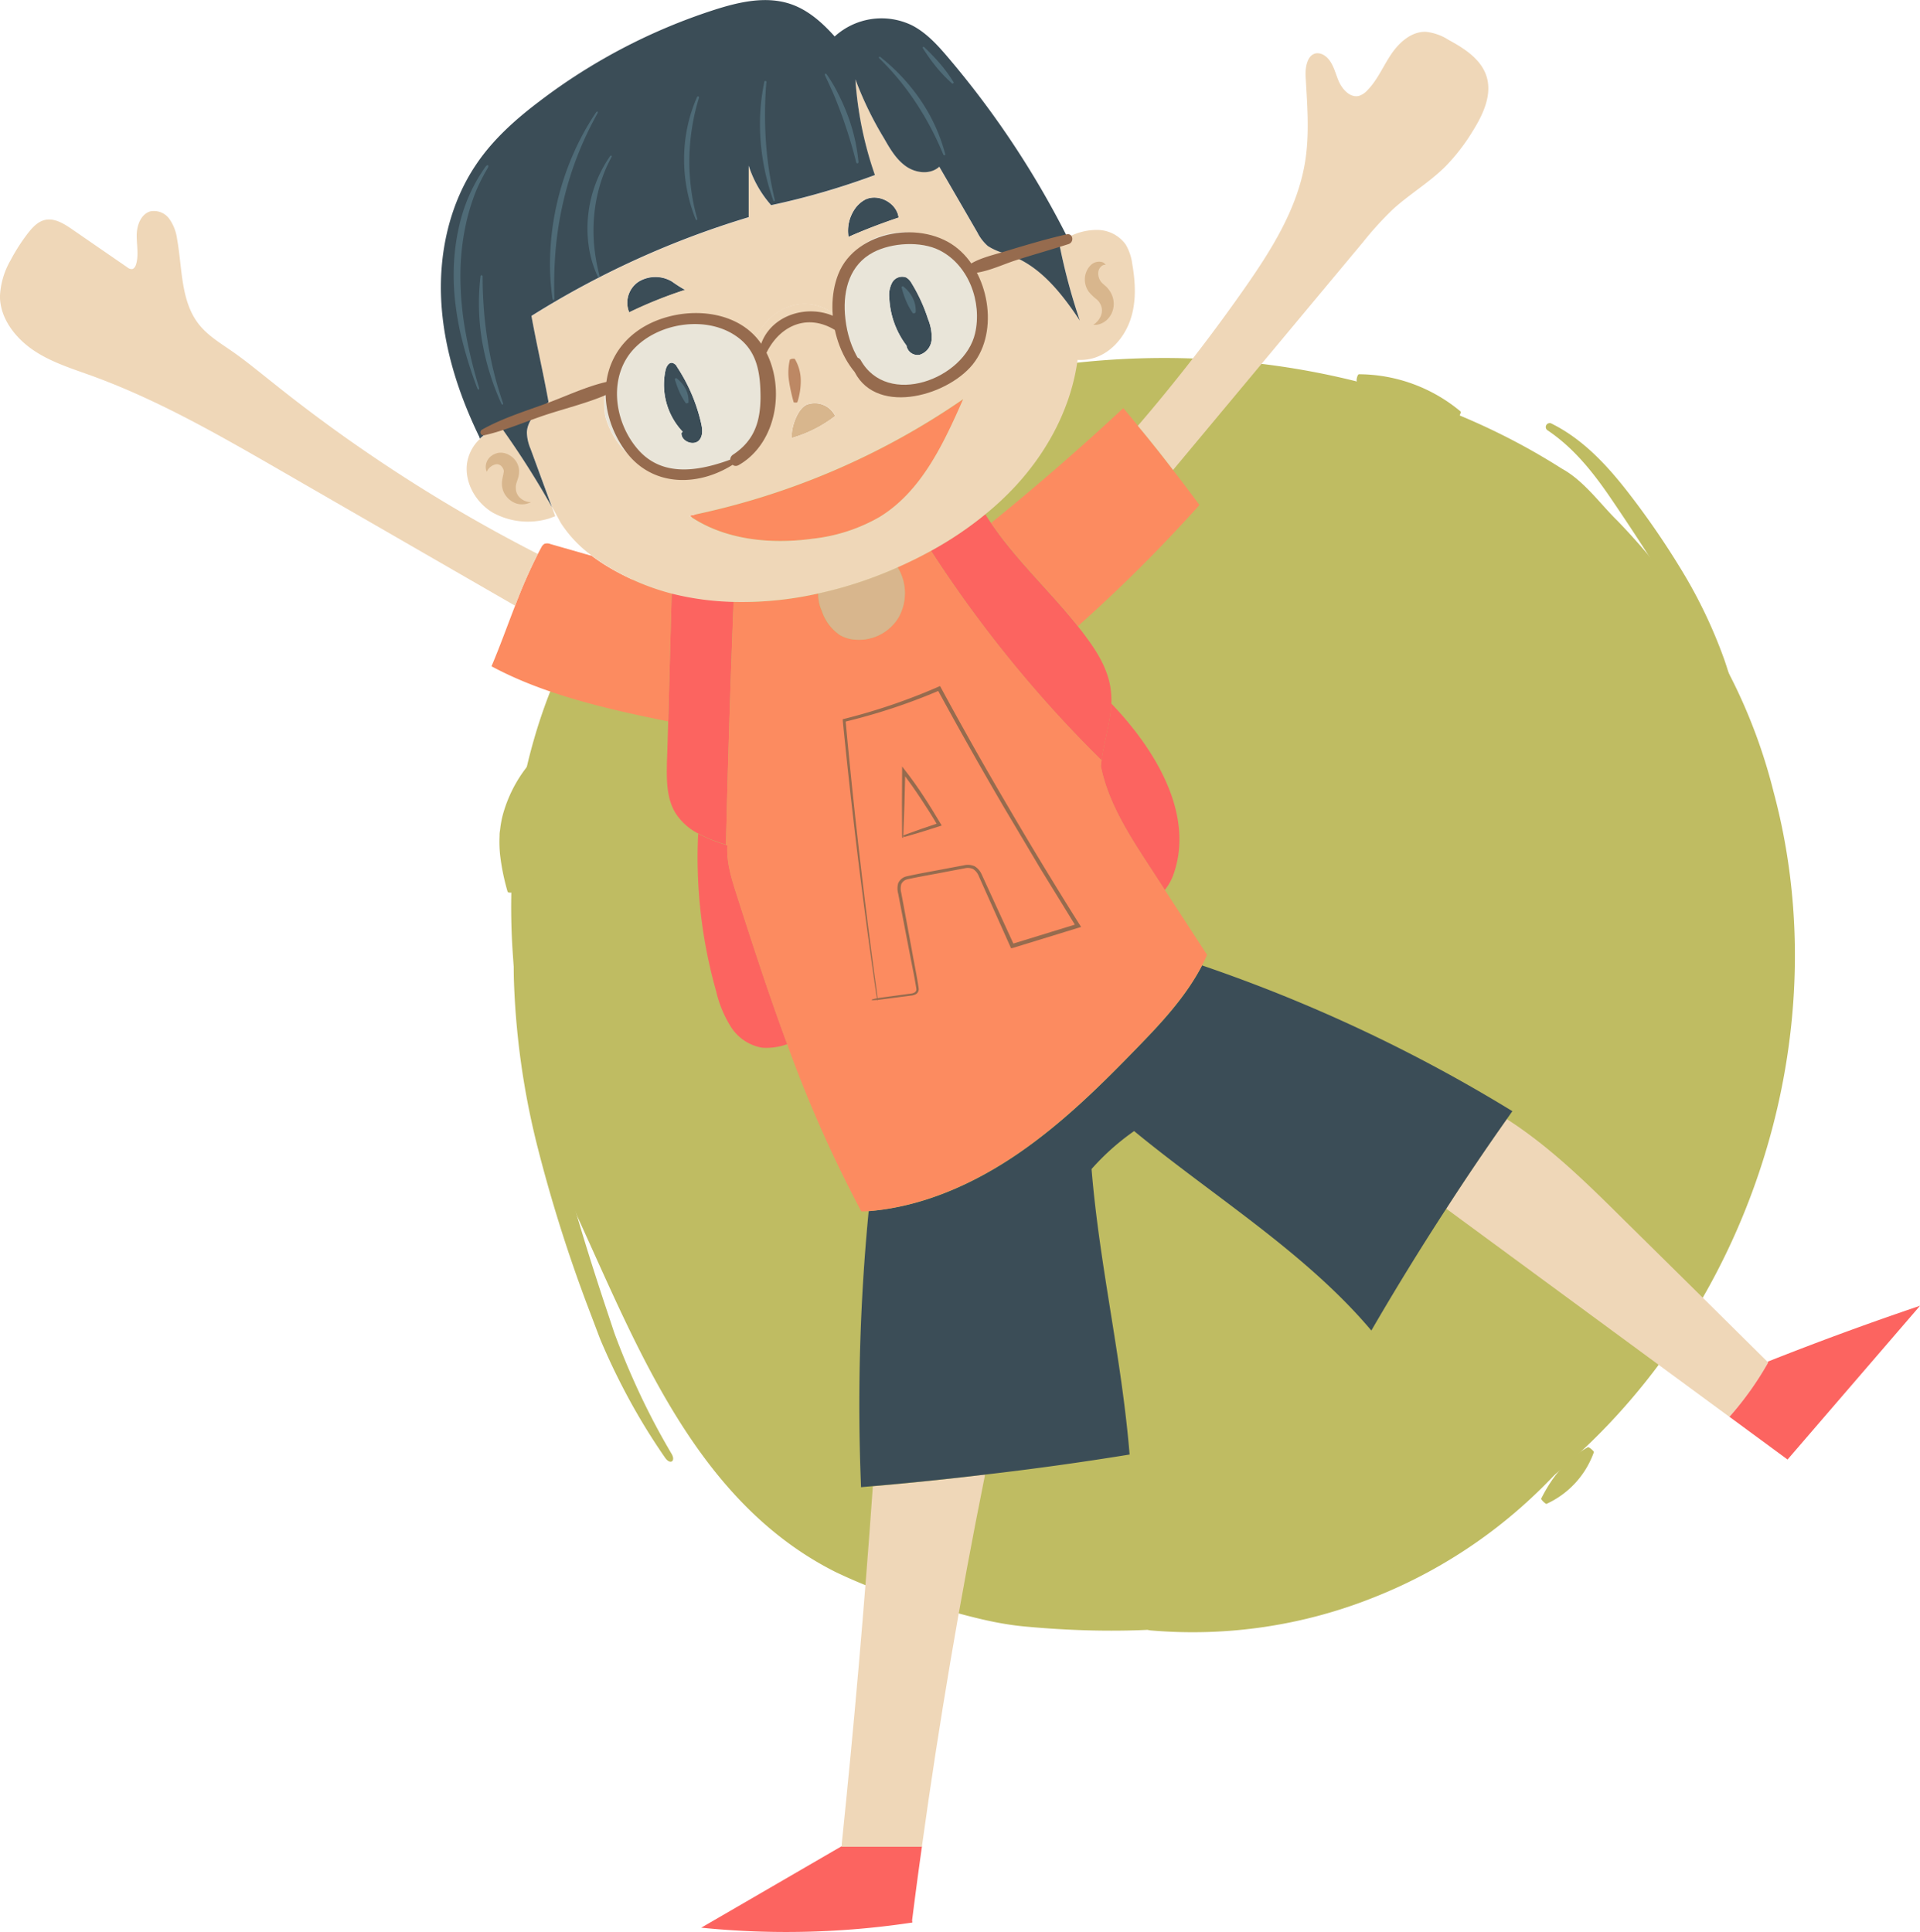 <svg xmlns="http://www.w3.org/2000/svg" viewBox="0 0 459.55 462.57"><defs><style>.cls-1{isolation:isolate;}.cls-2{fill:#bfbc62;}.cls-3{fill:#fc6460;}.cls-4{fill:#efd7b8;}.cls-5{fill:#3b4d57;}.cls-6{fill:#fc8b60;}.cls-7{fill:#d8b68d;}.cls-8{fill:#e9e5d9;}.cls-9{fill:#966b4e;}.cls-10{mix-blend-mode:screen;}.cls-11{fill:#bd8864;}.cls-12{fill:#4f6b77;}</style></defs><title>animation</title><g class="cls-1"><g id="Layer_1" data-name="Layer 1"><g id="_Group_" data-name="&lt;Group&gt;"><g id="_Group_2" data-name="&lt;Group&gt;"><path class="cls-2" d="M540.34,216.4a126.57,126.57,0,0,1,12.94,21.83,130.56,130.56,0,0,1,8.25,23.4C580.43,332,545.33,413,478.91,444.29c-30.35,16.15-62.47,20.21-96.25,17.1-10.62-.92-19.79-4.52-29-6.5a128.21,128.21,0,0,1-16.69-6.59c-33.29-16.75-47.3-53.59-61.75-85.06a241,241,0,0,1-8.71-24.87c-9.64-33.72-10.1-69.4,2.12-100.65a115.49,115.49,0,0,1,15.89-22.45c7.4-8.48,12.91-17.31,22.73-22.41a156.45,156.45,0,0,1,22.45-14.44c55.25-29.28,128.71-27.67,181.09,5.74,5.36,2.92,9.26,8.52,13.3,12.45A158.08,158.08,0,0,1,540.34,216.4Z" transform="translate(-137.01 -72)"/></g><g id="_Group_3" data-name="&lt;Group&gt;"><g id="_Group_4" data-name="&lt;Group&gt;"><path class="cls-2" d="M267.3,266.59a145.11,145.11,0,0,0-3.1,39.49,222.91,222.91,0,0,0,6.12,39.21c3.15,12.9,7.08,25.66,11.25,38.34l1.59,4.77.79,2.39c.22.66.56,1.52.84,2.27q1.78,4.65,3.81,9.2A169.83,169.83,0,0,0,297.74,420c1.06,1.77-.27,2.74-1.51,1a151.59,151.59,0,0,1-10.41-17.37q-2.32-4.51-4.35-9.17c-.34-.8-.66-1.49-1-2.4l-.89-2.35-1.78-4.7a355.92,355.92,0,0,1-12.16-38.55A187.52,187.52,0,0,1,260,306.22a129.1,129.1,0,0,1,5.44-40.11C266.12,263.93,267.72,264.53,267.3,266.59Z" transform="translate(-137.01 -72)"/></g></g><g id="_Group_5" data-name="&lt;Group&gt;"><g id="_Group_6" data-name="&lt;Group&gt;"><path class="cls-2" d="M412.42,460.38A152.24,152.24,0,0,0,509.48,422c1.05-.91,2.23.24,1.25,1.29a120,120,0,0,1-44.64,31,116.83,116.83,0,0,1-53.74,8C410.83,462.13,411,460.44,412.42,460.38Z" transform="translate(-137.01 -72)"/></g></g><g id="_Group_7" data-name="&lt;Group&gt;"><g id="_Group_8" data-name="&lt;Group&gt;"><path class="cls-2" d="M518.5,419.63A21.53,21.53,0,0,1,507.18,432c-.21.1-1.39-1.05-1.28-1.26,2.62-5.21,6-9.42,11.18-12.3C517.29,418.31,518.58,419.41,518.5,419.63Z" transform="translate(-137.01 -72)"/></g></g><g id="_Group_9" data-name="&lt;Group&gt;"><g id="_Group_10" data-name="&lt;Group&gt;"><path class="cls-2" d="M508.41,173.42c7.2,3.57,12.89,9.58,17.73,15.74a195.71,195.71,0,0,1,13.37,19.35,116.74,116.74,0,0,1,10.2,21.36,89.84,89.84,0,0,1,3.13,11.46,72.87,72.87,0,0,1,1.3,11.75.9.9,0,1,1-1.79.19c-2.25-15.3-9.08-29.19-17-42.29-4-6.56-8.25-13-12.57-19.37s-9-12.32-15.33-16.58A.93.93,0,1,1,508.41,173.42Z" transform="translate(-137.01 -72)"/></g></g><g id="_Group_11" data-name="&lt;Group&gt;"><g id="_Group_12" data-name="&lt;Group&gt;"><path class="cls-2" d="M462.27,161.59a38.17,38.17,0,0,1,24.3,8.89c.26.22-.45,1.7-.79,1.61-8.44-2.19-16.19-4.66-23.94-8.69C461.5,163.23,461.91,161.58,462.27,161.59Z" transform="translate(-137.01 -72)"/></g></g><g id="_Group_13" data-name="&lt;Group&gt;"><g id="_Group_14" data-name="&lt;Group&gt;"><path class="cls-2" d="M267.95,253a85.4,85.4,0,0,0-6,15.59c-1.37,5.13-1.35,10.73-1.66,16.64,0,.45-1.66.66-1.79.21a53.29,53.29,0,0,1-1.79-8.75,30.45,30.45,0,0,1-.13-4.61c0-.41,0-.73.1-1.22l.13-1.08c.12-.76.27-1.61.45-2.34a32.57,32.57,0,0,1,9.2-15.52C266.78,251.57,268.14,252.59,267.95,253Z" transform="translate(-137.01 -72)"/></g></g><g id="_Group_15" data-name="&lt;Group&gt;"><g id="_Group_16" data-name="&lt;Group&gt;"><path class="cls-3" d="M338.5,514l19.18,0q-1.25,8.85-2.36,17.71l.07.51a202,202,0,0,1-50.54,1.24l33.48-19.43V514Z" transform="translate(-137.01 -72)"/></g><g id="_Group_17" data-name="&lt;Group&gt;"><g id="_Group_18" data-name="&lt;Group&gt;"><path class="cls-4" d="M372.73,425l0,.29q-8.89,44.14-15.07,88.78l-19.18,0v-.67q4.42-42.62,7.43-85.38v-.22Q359.35,426.62,372.73,425Z" transform="translate(-137.01 -72)"/></g><g id="_Group_19" data-name="&lt;Group&gt;"><path class="cls-4" d="M560.06,398l.16.16a76.22,76.22,0,0,1-9.29,13q-33.88-24.91-67.77-49.83,7-10.88,14.47-21.47l.2.14c10.38,6.7,19.24,15.47,28,24.16Q543,381.08,560.06,398Z" transform="translate(-137.01 -72)"/></g><g id="_Group_20" data-name="&lt;Group&gt;"><path class="cls-3" d="M560.23,398.14l-.16-.16q18.07-7.17,36.5-13.4l-31.71,36.81-13.91-10.23A76.22,76.22,0,0,0,560.23,398.14Z" transform="translate(-137.01 -72)"/></g><g id="_Group_21" data-name="&lt;Group&gt;"><path class="cls-5" d="M483.17,361.34q-9.34,14.36-17.93,29.17c-15.72-18.65-37.95-32.23-56.78-47.75a58.13,58.13,0,0,0-10.19,9.09c1.94,23.47,7.17,44.87,9.11,68.34Q390.1,423,372.73,425q-13.37,1.6-26.82,2.76l-2.81.25a480,480,0,0,1,1.82-66v-.08H345c12.77-1.05,24.89-6.4,35.49-13.63s19.79-16.26,28.7-25.47c5.86-6,11.7-12.3,15.54-19.72A371.5,371.5,0,0,1,499,338c-.45.63-.9,1.27-1.34,1.91Q490.21,350.46,483.17,361.34Z" transform="translate(-137.01 -72)"/></g><g id="_Group_22" data-name="&lt;Group&gt;"><path class="cls-3" d="M304.16,271.6a36.71,36.71,0,0,0,6.61,2.65l.34.12c-.26,4,1,7.92,2.2,11.74,3.85,12,7.74,24,12.13,35.84a14.44,14.44,0,0,1-6.06.85,11.1,11.1,0,0,1-7.44-5,27.76,27.76,0,0,1-3.52-8.51,117.52,117.52,0,0,1-4.31-37.55Z" transform="translate(-137.01 -72)"/></g><g id="_Group_23" data-name="&lt;Group&gt;"><path class="cls-3" d="M400.66,254c.59-4.56,2.12-9.07,2.32-13.6,9.91,10.3,20,25.93,15,40.64a12.42,12.42,0,0,1-2.18,4l-3.86-5.94c-4.82-7.4-9.75-15.1-11.46-23.72h0Q400.55,254.74,400.66,254Z" transform="translate(-137.01 -72)"/></g><g id="_Group_24" data-name="&lt;Group&gt;"><path class="cls-3" d="M296.95,244.69q.41-15.34.83-30.7a67.16,67.16,0,0,0,14.82,2q-1.15,29.11-1.83,58.21a36.71,36.71,0,0,1-6.61-2.65,14,14,0,0,1-5.52-5c-2.13-3.55-2.08-7.95-2-12.08C296.76,251.25,296.85,248,296.95,244.69Z" transform="translate(-137.01 -72)"/></g><g id="_Group_25" data-name="&lt;Group&gt;"><path class="cls-3" d="M403,240.44c-.2,4.53-1.73,9-2.32,13.6a295.59,295.59,0,0,1-40.84-50.2,84.78,84.78,0,0,0,13-8.74q.66,1.09,1.39,2.13c6,8.88,14.08,16.26,20.77,24.7.74.91,1.45,1.86,2.14,2.8,2.68,3.63,5.08,7.66,5.69,12.14A18.33,18.33,0,0,1,403,240.44Z" transform="translate(-137.01 -72)"/></g><g id="_Group_26" data-name="&lt;Group&gt;"><path class="cls-6" d="M260.3,217a122.5,122.5,0,0,1,5.43-12.38l.82-1.53a2.14,2.14,0,0,1,.76-.9,2.08,2.08,0,0,1,1.46.05l9.67,2.77.05-.07a40.84,40.84,0,0,0,3.45,2.38A56.51,56.51,0,0,0,297.78,214q-.43,15.36-.83,30.7c-14.2-2.88-29.51-6.31-42.3-13.2C256.69,226.68,258.43,221.81,260.3,217Z" transform="translate(-137.01 -72)"/></g><g id="_Group_27" data-name="&lt;Group&gt;"><path class="cls-6" d="M325.43,322c-4.38-11.81-8.27-23.84-12.13-35.84-1.23-3.82-2.46-7.76-2.2-11.74l-.34-.12q.68-29.11,1.83-58.21a83.35,83.35,0,0,0,20.25-2,10,10,0,0,0,.87,4.19A11.27,11.27,0,0,0,338,224a8.41,8.41,0,0,0,2.77,1,11.1,11.1,0,0,0,11.31-5.22,11.89,11.89,0,0,0-.25-12c2.7-1.2,5.37-2.51,8-3.95A295.59,295.59,0,0,0,400.66,254q-.1.7-.16,1.39h0c1.71,8.62,6.64,16.32,11.46,23.72l3.86,5.94,10.1,15.53c-.37.83-.76,1.67-1.19,2.47-3.84,7.41-9.68,13.68-15.54,19.72-8.92,9.2-18.12,18.26-28.7,25.47S357.74,360.86,345,361.91h-.05a13.27,13.27,0,0,1-1.8.07A309.51,309.51,0,0,1,325.43,322Z" transform="translate(-137.01 -72)"/></g><g id="_Group_28" data-name="&lt;Group&gt;"><path class="cls-6" d="M417.76,184.51c2.16,2.77,4.26,5.56,6.34,8.38a367.31,367.31,0,0,1-29.1,29c-6.69-8.44-14.76-15.83-20.77-24.7q16.28-13.19,31.64-27.49c1.17,1.38,2.32,2.77,3.47,4.18Q413.66,179.15,417.76,184.51Z" transform="translate(-137.01 -72)"/></g><g id="_Group_29" data-name="&lt;Group&gt;"><path class="cls-4" d="M492.8,90.25c1.41,4.44-.81,9.16-3.28,13.11a47,47,0,0,1-6.54,8.48c-3.85,3.84-8.62,6.64-12.63,10.31a79.68,79.68,0,0,0-7,7.69q-22.78,27.34-45.57,54.67-4.1-5.37-8.43-10.58,13.46-15.67,25.33-32.61c6.54-9.33,12.85-19.27,14.69-30.49,1.11-6.76.53-13.65.14-20.48-.14-2.34.46-5.52,2.8-5.61a3.08,3.08,0,0,1,1.73.56c1.9,1.28,2.43,3.77,3.29,5.9s2.83,4.33,5,3.74a4.72,4.72,0,0,0,2-1.37c2.4-2.46,3.74-5.75,5.67-8.6s4.87-5.48,8.32-5.35a12.37,12.37,0,0,1,5.42,1.94C487.54,83.61,491.5,86.18,492.8,90.25Z" transform="translate(-137.01 -72)"/></g><g id="_Group_30" data-name="&lt;Group&gt;"><path class="cls-4" d="M265.73,204.61A122.5,122.5,0,0,0,260.3,217l-56.22-32.42c-14.54-8.38-29.17-16.81-44.94-22.56-4.9-1.78-10-3.33-14.28-6.28S137,148.12,137,142.9a18.91,18.91,0,0,1,2.53-8.58,44.36,44.36,0,0,1,4.14-6.46c1.08-1.39,2.36-2.8,4.08-3.2,2.28-.53,4.52.86,6.45,2.18L167.49,136a1.57,1.57,0,0,0,1.15.41c.49-.1.78-.63.93-1.11.68-2.23.14-4.63.16-7s1-5,3.21-5.69a4.53,4.53,0,0,1,4.6,1.79,10.8,10.8,0,0,1,1.86,4.85c1.27,7,.82,14.82,5.22,20.4,2.13,2.69,5.13,4.49,7.95,6.45,3.37,2.34,6.54,5,9.75,7.52A371.51,371.51,0,0,0,265.73,204.61Z" transform="translate(-137.01 -72)"/></g><g id="_Group_31" data-name="&lt;Group&gt;"><path class="cls-7" d="M351.85,207.79a11.89,11.89,0,0,1,.25,12,11.1,11.1,0,0,1-11.31,5.22,8.41,8.41,0,0,1-2.77-1,11.27,11.27,0,0,1-4.3-5.78,10,10,0,0,1-.87-4.19,97.13,97.13,0,0,0,18.6-6.06Z" transform="translate(-137.01 -72)"/></g><g id="_Group_32" data-name="&lt;Group&gt;"><path class="cls-6" d="M367.6,167.55c-4.74,10.72-10,22.08-20,28.2a40.89,40.89,0,0,1-15.95,5.2c-10.16,1.42-21.25.3-29.59-5.49A177.69,177.69,0,0,0,367.6,167.55Z" transform="translate(-137.01 -72)"/></g><g id="_Group_33" data-name="&lt;Group&gt;"><path class="cls-7" d="M326.51,176.85c-.16-2.8,1.53-7.18,3.67-8a5.42,5.42,0,0,1,6.73,2.74A30.78,30.78,0,0,1,326.51,176.85Z" transform="translate(-137.01 -72)"/></g><g id="_Group_34" data-name="&lt;Group&gt;"><path class="cls-4" d="M269.16,193.49c.25.7.51,1.38.75,2.08l-1.47.55A17.46,17.46,0,0,1,255,194.74c-4-2.35-6.73-7-6.24-11.57a10,10,0,0,1,3.2-6.17,8.85,8.85,0,0,1,5.26-2.42A206.06,206.06,0,0,1,269.16,193.49Z" transform="translate(-137.01 -72)"/></g><g id="_Group_35" data-name="&lt;Group&gt;"><path class="cls-5" d="M352.1,124.09c-4.07,1.37-8.08,2.89-12,4.63a9.19,9.19,0,0,1,1.5-6.68,7.13,7.13,0,0,1,2.28-2.14C347,118.13,351.66,120.48,352.1,124.09Z" transform="translate(-137.01 -72)"/></g><g id="_Group_36" data-name="&lt;Group&gt;"><path class="cls-5" d="M297.86,139.41a31.63,31.63,0,0,0,3.14,2,104.42,104.42,0,0,0-13.4,5.41,6.07,6.07,0,0,1,2.25-7.37A7.73,7.73,0,0,1,297.86,139.41Z" transform="translate(-137.01 -72)"/></g><g id="_Group_37" data-name="&lt;Group&gt;"><path class="cls-5" d="M300.4,175.36a16.41,16.41,0,0,1-4.1-14.73c.2-.86.75-1.9,1.63-1.76a1.79,1.79,0,0,1,1.15,1,40.92,40.92,0,0,1,5.73,13.37c.33,1.41.52,3-.42,4.12-1.31,1.53-4.37.33-4.29-1.69Z" transform="translate(-137.01 -72)"/></g><g id="_Group_38" data-name="&lt;Group&gt;"><path class="cls-5" d="M360,153.27a4.11,4.11,0,0,1-2.88,3.67,2.7,2.7,0,0,1-3.15-2.23,20.43,20.43,0,0,1-4.11-11.47,6.21,6.21,0,0,1,.74-3.69,2.73,2.73,0,0,1,3.32-1.13,3.75,3.75,0,0,1,1.3,1.39,39.43,39.43,0,0,1,3.93,8.59A11.15,11.15,0,0,1,360,153.27Z" transform="translate(-137.01 -72)"/></g><g id="_Group_39" data-name="&lt;Group&gt;"><path class="cls-8" d="M282.27,163.51a20.82,20.82,0,0,1,30.55-13.56,12.56,12.56,0,0,1,3.58,2.8,9.55,9.55,0,0,1,.89,1.22c1.5,2.43,2,5.45,2.39,8.33.66,4.6,1.19,9.5-.72,13.75a16.59,16.59,0,0,1-8.15,7.82A21.73,21.73,0,0,1,290,182.79a19.52,19.52,0,0,1-8.1-11.24s0,0,0-.05A20.44,20.44,0,0,1,282.27,163.51Zm22.12,13.82c.94-1.09.75-2.72.42-4.12a40.92,40.92,0,0,0-5.73-13.37,1.79,1.79,0,0,0-1.15-1c-.87-.14-1.42.9-1.63,1.76a16.41,16.41,0,0,0,4.1,14.73l-.3.27C300,177.66,303.08,178.86,304.39,177.33Z" transform="translate(-137.01 -72)"/></g><g id="_Group_40" data-name="&lt;Group&gt;"><path class="cls-8" d="M368.53,136.17a22.55,22.55,0,0,1,2.55,16.92,15.66,15.66,0,0,1-3.18,6.54c-3.55,4.08-9.44,5.12-14.84,5.35a16.26,16.26,0,0,1-6.24-.61h0a22.79,22.79,0,0,1-4-3.55,23.87,23.87,0,0,1-5.8-13.25,21.42,21.42,0,0,1,0-4.29,18.48,18.48,0,0,1,4.64-11c5.6-5.94,15.83-6.2,22.33-1.26A18.49,18.49,0,0,1,368.53,136.17ZM360,153.27a11.15,11.15,0,0,0-.86-4.86,39.43,39.43,0,0,0-3.93-8.59,3.75,3.75,0,0,0-1.3-1.39,2.73,2.73,0,0,0-3.32,1.13,6.21,6.21,0,0,0-.74,3.69,20.43,20.43,0,0,0,4.11,11.47,2.7,2.7,0,0,0,3.15,2.23A4.11,4.11,0,0,0,360,153.27Z" transform="translate(-137.01 -72)"/></g><g id="_Group_41" data-name="&lt;Group&gt;"><path class="cls-4" d="M326.51,176.85a30.78,30.78,0,0,0,10.41-5.3,5.42,5.42,0,0,0-6.73-2.74C328,169.67,326.35,174.05,326.51,176.85Zm-58.28-8.75a78.12,78.12,0,0,1,14-4.59,20.44,20.44,0,0,0-.37,8s0,0,0,.05a19.52,19.52,0,0,0,8.1,11.24,21.73,21.73,0,0,0,20.78,1.08,16.59,16.59,0,0,0,8.15-7.82c1.91-4.25,1.38-9.15.72-13.75-.4-2.88-.89-5.9-2.39-8.33,1.75-4,5-7.54,9.22-8.79A11.1,11.1,0,0,1,337,147.56a23.87,23.87,0,0,0,5.8,13.25,6.64,6.64,0,0,0,3.93,3.54h.05a16.26,16.26,0,0,0,6.24.61c5.41-.23,11.29-1.27,14.84-5.35a15.66,15.66,0,0,0,3.18-6.54,22.55,22.55,0,0,0-2.55-16.92c3.15-1.13,6.29-2.25,9.45-3.4l.15.05c7.63,2.5,12.88,9.12,17.38,15.89a142,142,0,0,1-4.87-18.16l.46-.1a2.51,2.51,0,0,1,1.47-1.6l.1,0a14.24,14.24,0,0,1,7.32-1.78,8.43,8.43,0,0,1,6.49,3.48,12.2,12.2,0,0,1,1.58,4.7c.78,4.45,1,9.15-.49,13.42s-4.83,8.1-9.23,9.19a11.19,11.19,0,0,1-3.37.31c-1.5,11.18-7,21.64-14.67,30a69.39,69.39,0,0,1-7.46,7,84.78,84.78,0,0,1-13,8.74c-2.59,1.43-5.26,2.74-8,3.95l-.41.19a97.13,97.13,0,0,1-18.6,6.06,83.35,83.35,0,0,1-20.25,2,67.16,67.16,0,0,1-14.82-2A56.51,56.51,0,0,1,282,207.31a40.84,40.84,0,0,1-3.45-2.38,29.63,29.63,0,0,1-7.33-7.78,0,0,0,0,1,0,0c-.41-.76-.82-1.53-1.24-2.29-.25-.45-.49-.9-.75-1.35L264,179.44a10.67,10.67,0,0,1-.87-3.86c.08-3.07,2.73-5.38,5.15-7.26ZM302,195.46c8.34,5.79,19.43,6.91,29.59,5.49a40.89,40.89,0,0,0,15.95-5.2c10-6.12,15.28-17.48,20-28.2A177.69,177.69,0,0,1,302,195.46Z" transform="translate(-137.01 -72)"/></g><g id="_Group_42" data-name="&lt;Group&gt;"><path class="cls-4" d="M301,141.37a31.63,31.63,0,0,1-3.14-2,7.73,7.73,0,0,0-8,0,6.07,6.07,0,0,0-2.25,7.37A104.42,104.42,0,0,1,301,141.37Zm39.09-12.66c3.92-1.73,7.93-3.26,12-4.63-.44-3.6-5.05-6-8.22-4.19A7.13,7.13,0,0,0,341.6,122,9.19,9.19,0,0,0,340.1,128.72ZM364,131.06c-6.5-4.94-16.73-4.68-22.33,1.26a18.48,18.48,0,0,0-4.64,11,21.42,21.42,0,0,0,0,4.29,11.1,11.1,0,0,0-10.53-2.39c-4.21,1.26-7.47,4.75-9.22,8.79a9.55,9.55,0,0,0-.89-1.22,12.56,12.56,0,0,0-3.58-2.8,20.82,20.82,0,0,0-30.55,13.56,78.12,78.12,0,0,0-14,4.59c-1.3-7.17-2.74-13.26-4.06-20.45a213.24,213.24,0,0,1,52-23.64c0-4.11,0-8.22,0-12.33a26.39,26.39,0,0,0,5.37,9.46,178.82,178.82,0,0,0,24.84-7.22A86.89,86.89,0,0,1,341.75,91a83.15,83.15,0,0,0,6.85,14.12c1.41,2.49,2.89,5.07,5.26,6.69s5.83,2,7.95.08q4.55,7.87,9.11,15.72a10.72,10.72,0,0,0,2.5,3.26,14,14,0,0,0,4.56,1.88c-3.15,1.15-6.29,2.27-9.45,3.4A18.49,18.49,0,0,0,364,131.06Z" transform="translate(-137.01 -72)"/></g><g id="_Group_43" data-name="&lt;Group&gt;"><path class="cls-5" d="M378,132.77a14,14,0,0,1-4.56-1.88,10.72,10.72,0,0,1-2.5-3.26q-4.55-7.87-9.11-15.72c-2.12,1.94-5.6,1.56-7.95-.08s-3.85-4.21-5.26-6.69A83.15,83.15,0,0,1,341.75,91a86.89,86.89,0,0,0,4.67,22.9,178.82,178.82,0,0,1-24.84,7.22,26.39,26.39,0,0,1-5.37-9.46c0,4.11,0,8.22,0,12.33a213.24,213.24,0,0,0-52,23.64c1.31,7.2,2.76,13.29,4.06,20.45l0,.22c-2.42,1.88-5.07,4.19-5.15,7.26a10.67,10.67,0,0,0,.87,3.86l5.16,14.05a206.06,206.06,0,0,0-12-18.91,8.85,8.85,0,0,0-5.26,2.42l-.12-.14a.2.2,0,0,0,0-.18c-5-10.3-8.6-21.42-9.16-32.87s2.06-23.2,8.53-32.65c4-5.89,9.45-10.72,15.13-15a139.59,139.59,0,0,1,41.61-21.75c6-1.93,12.52-3.44,18.45-1.39,4.15,1.43,7.52,4.45,10.46,7.73a16.67,16.67,0,0,1,18.53-2.65c3.45,1.79,6.13,4.75,8.64,7.71a218.22,218.22,0,0,1,28.57,43.09,2.51,2.51,0,0,0-1.47,1.6l-.46.1a142,142,0,0,0,4.87,18.16c-4.51-6.77-9.75-13.4-17.38-15.89Z" transform="translate(-137.01 -72)"/></g><g id="_Group_44" data-name="&lt;Group&gt;"><g id="_Group_45" data-name="&lt;Group&gt;"><path class="cls-9" d="M348.87,164.37c-6.15-3.68-9.12-10.2-9.63-17.22-.42-5.84,1.2-11.82,6.79-14.75,4.49-2.35,11.43-2.71,15.85-.49,7,3.51,10.23,12.42,8.52,19.87-2.53,11-21,17.88-27.4,6.41-.62-1.1-2.73-.67-2.3.72,3.92,12.69,21.38,8.72,28.47,1.09s4.85-22-2.84-28.42c-8.29-7-24.44-4.58-28.66,6-3.86,9.67.28,24.34,10.42,28.28.87.34,1.62-1,.78-1.48Z" transform="translate(-137.01 -72)"/></g></g><g id="_Group_46" data-name="&lt;Group&gt;"><g id="_Group_47" data-name="&lt;Group&gt;"><path class="cls-9" d="M312.93,181.61c-7.67,2.95-16.94,5.07-23.14-1.92-6-6.79-7.38-18.15-.5-24.74,6-5.79,17-7.36,24-2.43,5,3.46,5.71,8.84,5.75,14.39,0,6-1.47,10.55-6.58,13.93-1.5,1-.25,3.41,1.36,2.49,9.53-5.45,11.51-19.81,5.48-28.89-6.26-9.42-21.09-9.3-29.59-3.31C280,158,280,170.55,286.54,179.74s18.29,8.88,26.9,2.81A.53.53,0,0,0,312.93,181.61Z" transform="translate(-137.01 -72)"/></g></g><g id="_Group_48" data-name="&lt;Group&gt;"><g id="_Group_49" data-name="&lt;Group&gt;"><path class="cls-9" d="M319.92,157.71c2.82-7.21,9.78-11.07,16.93-6.71,1.52.93,3.13-1.28,1.61-2.28-7.54-5-19.21-1.11-19.9,8.68a.71.71,0,0,0,1.36.32Z" transform="translate(-137.01 -72)"/></g></g><g id="_Group_50" data-name="&lt;Group&gt;"><g id="_Group_51" data-name="&lt;Group&gt;"><path class="cls-9" d="M368.27,137.43c3.92.19,7.81-1.76,11.5-3,4.31-1.4,8.67-2.61,13-4,1.41-.46,1.08-2.67-.45-2.33-5,1.13-9.93,2.62-14.83,4.1-3.27,1-7,1.77-9.63,4a.69.69,0,0,0,.42,1.19Z" transform="translate(-137.01 -72)"/></g></g><g id="_Group_52" data-name="&lt;Group&gt;"><g id="_Group_53" data-name="&lt;Group&gt;"><path class="cls-9" d="M252.86,176.21c4.47-1,8.77-2.8,13.08-4.32,5.63-2,11.67-3.3,17.08-5.77a1.44,1.44,0,0,0-.91-2.68c-4.85,1.11-9.47,3.35-14.14,5.07-5.24,1.92-10.74,3.61-15.61,6.35a.73.73,0,0,0,.49,1.35Z" transform="translate(-137.01 -72)"/></g></g><g id="_Group_54" data-name="&lt;Group&gt;" class="cls-10"><g id="_Group_55" data-name="&lt;Group&gt;"><path class="cls-11" d="M327.23,157.9a10.11,10.11,0,0,1,1.44,5.11,16.21,16.21,0,0,1-.81,5.26c0,.13-.85.13-.89,0a40.83,40.83,0,0,1-1.11-5.06,13.12,13.12,0,0,1,.21-5.13A1.71,1.71,0,0,1,327.23,157.9Z" transform="translate(-137.01 -72)"/></g></g><g id="_Group_56" data-name="&lt;Group&gt;"><g id="_Group_57" data-name="&lt;Group&gt;"><path class="cls-7" d="M398.67,149.74a3.07,3.07,0,0,0,.69-.51,4.49,4.49,0,0,0,1.15-1.66,3.23,3.23,0,0,0,.06-2.33,3.91,3.91,0,0,0-.53-1,4,4,0,0,0-.84-.8,12.84,12.84,0,0,1-1.49-1.46,5,5,0,0,1-1-2.39,4.86,4.86,0,0,1,1.34-4.09,2.85,2.85,0,0,1,2.82-.74,1.48,1.48,0,0,1,.78.67,1.08,1.08,0,0,0-.8.14,2.23,2.23,0,0,0-.93,1.33,3.25,3.25,0,0,0,.74,2.69c.21.25.62.58,1.15,1.06a6.2,6.2,0,0,1,1.38,2.07,5.52,5.52,0,0,1,.38,2.36,5.24,5.24,0,0,1-1.7,3.56,4.63,4.63,0,0,1-2.28,1.1A4.84,4.84,0,0,1,398.67,149.74Z" transform="translate(-137.01 -72)"/></g></g><g id="_Group_58" data-name="&lt;Group&gt;"><g id="_Group_59" data-name="&lt;Group&gt;"><path class="cls-7" d="M264.13,192.19a4.85,4.85,0,0,1-.86.35,4.63,4.63,0,0,1-2.64,0,5.21,5.21,0,0,1-3.08-2.78,5.14,5.14,0,0,1-.38-2.53c.09-.87.31-1.52.36-2a1.31,1.31,0,0,0,0-.8,2,2,0,0,0-.41-.71,1.49,1.49,0,0,0-1.55-.54,3.12,3.12,0,0,0-1.59,1,2,2,0,0,0-.44.78,2.64,2.64,0,0,1-.27-1,3.32,3.32,0,0,1,1.12-2.64,4.09,4.09,0,0,1,2-.93A4,4,0,0,1,259,181a4.48,4.48,0,0,1,1.89,2.11,4.32,4.32,0,0,1,.36,1.54,5.61,5.61,0,0,1-.13,1.4c-.21.79-.45,1.35-.54,1.73a3.41,3.41,0,0,0-.1,1.13,3,3,0,0,0,.93,2.19,3.78,3.78,0,0,0,1.83,1A2.44,2.44,0,0,0,264.13,192.19Z" transform="translate(-137.01 -72)"/></g></g><g id="_Group_60" data-name="&lt;Group&gt;"><g id="_Group_61" data-name="&lt;Group&gt;"><path class="cls-12" d="M355.52,147a15.07,15.07,0,0,1-1.65-3,20.51,20.51,0,0,1-1.07-3.24c0-.09.26-.28.34-.23a7.79,7.79,0,0,1,2.3,2.75,6.53,6.53,0,0,1,.73,3.5C356.15,146.94,355.57,147.09,355.52,147Z" transform="translate(-137.01 -72)"/></g></g><g id="_Group_62" data-name="&lt;Group&gt;"><g id="_Group_63" data-name="&lt;Group&gt;"><path class="cls-12" d="M301.17,168.53a17.64,17.64,0,0,1-1.56-2.76,28.15,28.15,0,0,1-1.09-3c0-.09.29-.32.37-.26a7.64,7.64,0,0,1,2.21,2.56,6.25,6.25,0,0,1,.69,3.31C301.8,168.47,301.22,168.61,301.17,168.53Z" transform="translate(-137.01 -72)"/></g></g><g id="_Group_64" data-name="&lt;Group&gt;"><g id="_Group_65" data-name="&lt;Group&gt;"><path class="cls-12" d="M253.76,112.21a41.87,41.87,0,0,0-3,6,49.72,49.72,0,0,0-2,6.42A57.92,57.92,0,0,0,247.21,138a76.14,76.14,0,0,0,1.22,13.46,114,114,0,0,0,3.21,13.22c.2.67-.18.83-.43.15a100.29,100.29,0,0,1-4-13.13c-.5-2.25-.9-4.51-1.17-6.79a55.43,55.43,0,0,1-.44-6.9,51.53,51.53,0,0,1,1.76-13.7,39.11,39.11,0,0,1,5.89-12.44C253.72,111.26,254.12,111.59,253.76,112.21Z" transform="translate(-137.01 -72)"/></g></g><g id="_Group_66" data-name="&lt;Group&gt;"><g id="_Group_67" data-name="&lt;Group&gt;"><path class="cls-12" d="M252.52,138.21a96.65,96.65,0,0,0,1.19,15.33,84.33,84.33,0,0,0,3.69,14.94c.13.38-.22.53-.39.15a61.57,61.57,0,0,1-4.6-14.88,54.84,54.84,0,0,1-.4-15.57C252.05,137.75,252.51,137.8,252.52,138.21Z" transform="translate(-137.01 -72)"/></g></g><g id="_Group_68" data-name="&lt;Group&gt;"><g id="_Group_69" data-name="&lt;Group&gt;"><path class="cls-12" d="M269.23,143.36a57.87,57.87,0,0,1-.48-11.6,65.75,65.75,0,0,1,1.67-11.53,66.77,66.77,0,0,1,3.66-11.05A63.61,63.61,0,0,1,279.61,99c.32-.5.67-.32.37.22a80.06,80.06,0,0,0-8.21,21.35,83.82,83.82,0,0,0-1.78,11.3,97.73,97.73,0,0,0-.28,11.46C269.72,144,269.31,144,269.23,143.36Z" transform="translate(-137.01 -72)"/></g></g><g id="_Group_70" data-name="&lt;Group&gt;"><g id="_Group_71" data-name="&lt;Group&gt;"><path class="cls-12" d="M280.07,138.19a26,26,0,0,1-2.14-7.21,30,30,0,0,1-.13-7.57,30.35,30.35,0,0,1,5.21-14c.21-.32.54-.14.36.21a32.91,32.91,0,0,0-2.79,6.79,37.45,37.45,0,0,0-1.35,7.16,39.4,39.4,0,0,0,0,7.27,44.64,44.64,0,0,0,1.29,7.2C280.62,138.43,280.24,138.55,280.07,138.19Z" transform="translate(-137.01 -72)"/></g></g><g id="_Group_72" data-name="&lt;Group&gt;"><g id="_Group_73" data-name="&lt;Group&gt;"><path class="cls-12" d="M304.3,95.45a52.13,52.13,0,0,0-2.29,14.4,50.55,50.55,0,0,0,.41,7.29,46.84,46.84,0,0,0,1.47,7.19c.1.37-.24.49-.38.12a38.34,38.34,0,0,1-2.76-14.62,36.64,36.64,0,0,1,3.08-14.56C304,94.89,304.41,95.08,304.3,95.45Z" transform="translate(-137.01 -72)"/></g></g><g id="_Group_74" data-name="&lt;Group&gt;"><g id="_Group_75" data-name="&lt;Group&gt;"><path class="cls-12" d="M320.43,91.79a94.81,94.81,0,0,0-.1,14.09,85.2,85.2,0,0,0,2.12,13.95c.08.36-.25.47-.37.11a54.81,54.81,0,0,1-3-14,50.07,50.07,0,0,1,.85-14.26A.27.27,0,1,1,320.43,91.79Z" transform="translate(-137.01 -72)"/></g></g><g id="_Group_76" data-name="&lt;Group&gt;"><g id="_Group_77" data-name="&lt;Group&gt;"><path class="cls-12" d="M341.94,110.86q-1.37-5.47-3.25-10.73-.94-2.63-2-5.21c-.73-1.72-1.55-3.4-2.32-5.12l.37-.2a6.08,6.08,0,0,0,.28.78l.33.75c.13.28,0,.36-.16.08l-.38-.72a6,6,0,0,0-.45-.69l.38-.2a35.49,35.49,0,0,1,2.91,4.89,49.71,49.71,0,0,1,2.29,5.22,43.55,43.55,0,0,1,2.55,11.08A.26.26,0,0,1,341.94,110.86Z" transform="translate(-137.01 -72)"/></g></g><g id="_Group_78" data-name="&lt;Group&gt;"><g id="_Group_79" data-name="&lt;Group&gt;"><path class="cls-12" d="M362.79,109a72.26,72.26,0,0,0-6.48-12.29,63.87,63.87,0,0,0-8.83-10.74c-.26-.26,0-.53.27-.3A46.78,46.78,0,0,1,357.37,96a42.1,42.1,0,0,1,5.87,12.85C363.36,109.18,362.93,109.29,362.79,109Z" transform="translate(-137.01 -72)"/></g></g><g id="_Group_80" data-name="&lt;Group&gt;"><g id="_Group_81" data-name="&lt;Group&gt;"><path class="cls-12" d="M364.91,92a35.33,35.33,0,0,1-3.83-4,44.78,44.78,0,0,1-3.22-4.53c-.07-.12.18-.34.29-.24a51.73,51.73,0,0,1,3.85,4,34.27,34.27,0,0,1,3.27,4.49C365.36,91.84,365,92.1,364.91,92Z" transform="translate(-137.01 -72)"/></g></g><g id="_Group_82" data-name="&lt;Group&gt;" class="cls-10"><g id="_Group_83" data-name="&lt;Group&gt;"><path class="cls-9" d="M348.07,310.8l4.61-.63,2.31-.31c.76-.08,1.41-.39,1.36-1.11-.46-3-1.15-6.07-1.71-9.1l-1.77-9.15-.88-4.57a4.66,4.66,0,0,1,0-2.5,2.9,2.9,0,0,1,2-1.64c3.11-.71,6.12-1.2,9.19-1.8l4.59-.86a4,4,0,0,1,2.52.24,4.25,4.25,0,0,1,1.66,1.9l7.79,17-.6-.27,15.74-4.84-.27.73-8.61-14-8.42-14.16q-8.33-14.21-16.2-28.68l.57.2a142.41,142.41,0,0,1-22.82,7.55l.26-.37q3,32.48,7.45,64.75c.42,3.14.25,3.26-.22,0q-4.69-32.27-7.9-64.72l0-.29.29-.07a143.44,143.44,0,0,0,22.63-7.71l.37-.16.2.36Q370,251,378.36,265.21q4.15,7.11,8.42,14.14c2.85,4.68,5.71,9.36,8.65,14l.35.55-.63.19-15.74,4.84L379,299l-.18-.41-7.6-17a3.48,3.48,0,0,0-1.32-1.57,3.17,3.17,0,0,0-2-.16l-4.57.86c-3,.6-6.16,1.11-9.1,1.76a2.13,2.13,0,0,0-1.5,1.18,4,4,0,0,0,0,2.09l.85,4.58,1.69,9.16c.54,3.08,1.18,6,1.64,9.22a1.44,1.44,0,0,1-.6,1.23,2.82,2.82,0,0,1-1.22.39l-2.31.3-4.62.6C344.72,311.71,344.85,311.23,348.07,310.8Z" transform="translate(-137.01 -72)"/></g></g><g id="_Group_84" data-name="&lt;Group&gt;" class="cls-10"><g id="_Group_85" data-name="&lt;Group&gt;"><path class="cls-9" d="M353.54,271.86q4-1.48,8.09-2.82l-.21.55c-1.27-2.2-2.65-4.35-4.05-6.46s-2.88-4.2-4.4-6.24l.72-.24q-.16,7.79-.48,15.56c0,.51-.27.52-.28,0q-.08-7.79,0-15.57v-1.16l.71.92q2.34,3,4.46,6.26c.71,1.07,1.39,2.15,2.06,3.24l2,3.3.25.42-.47.15q-4.07,1.34-8.19,2.52C353.15,272.44,353.06,272.05,353.54,271.86Z" transform="translate(-137.01 -72)"/></g></g></g></g></g></g></g></svg>